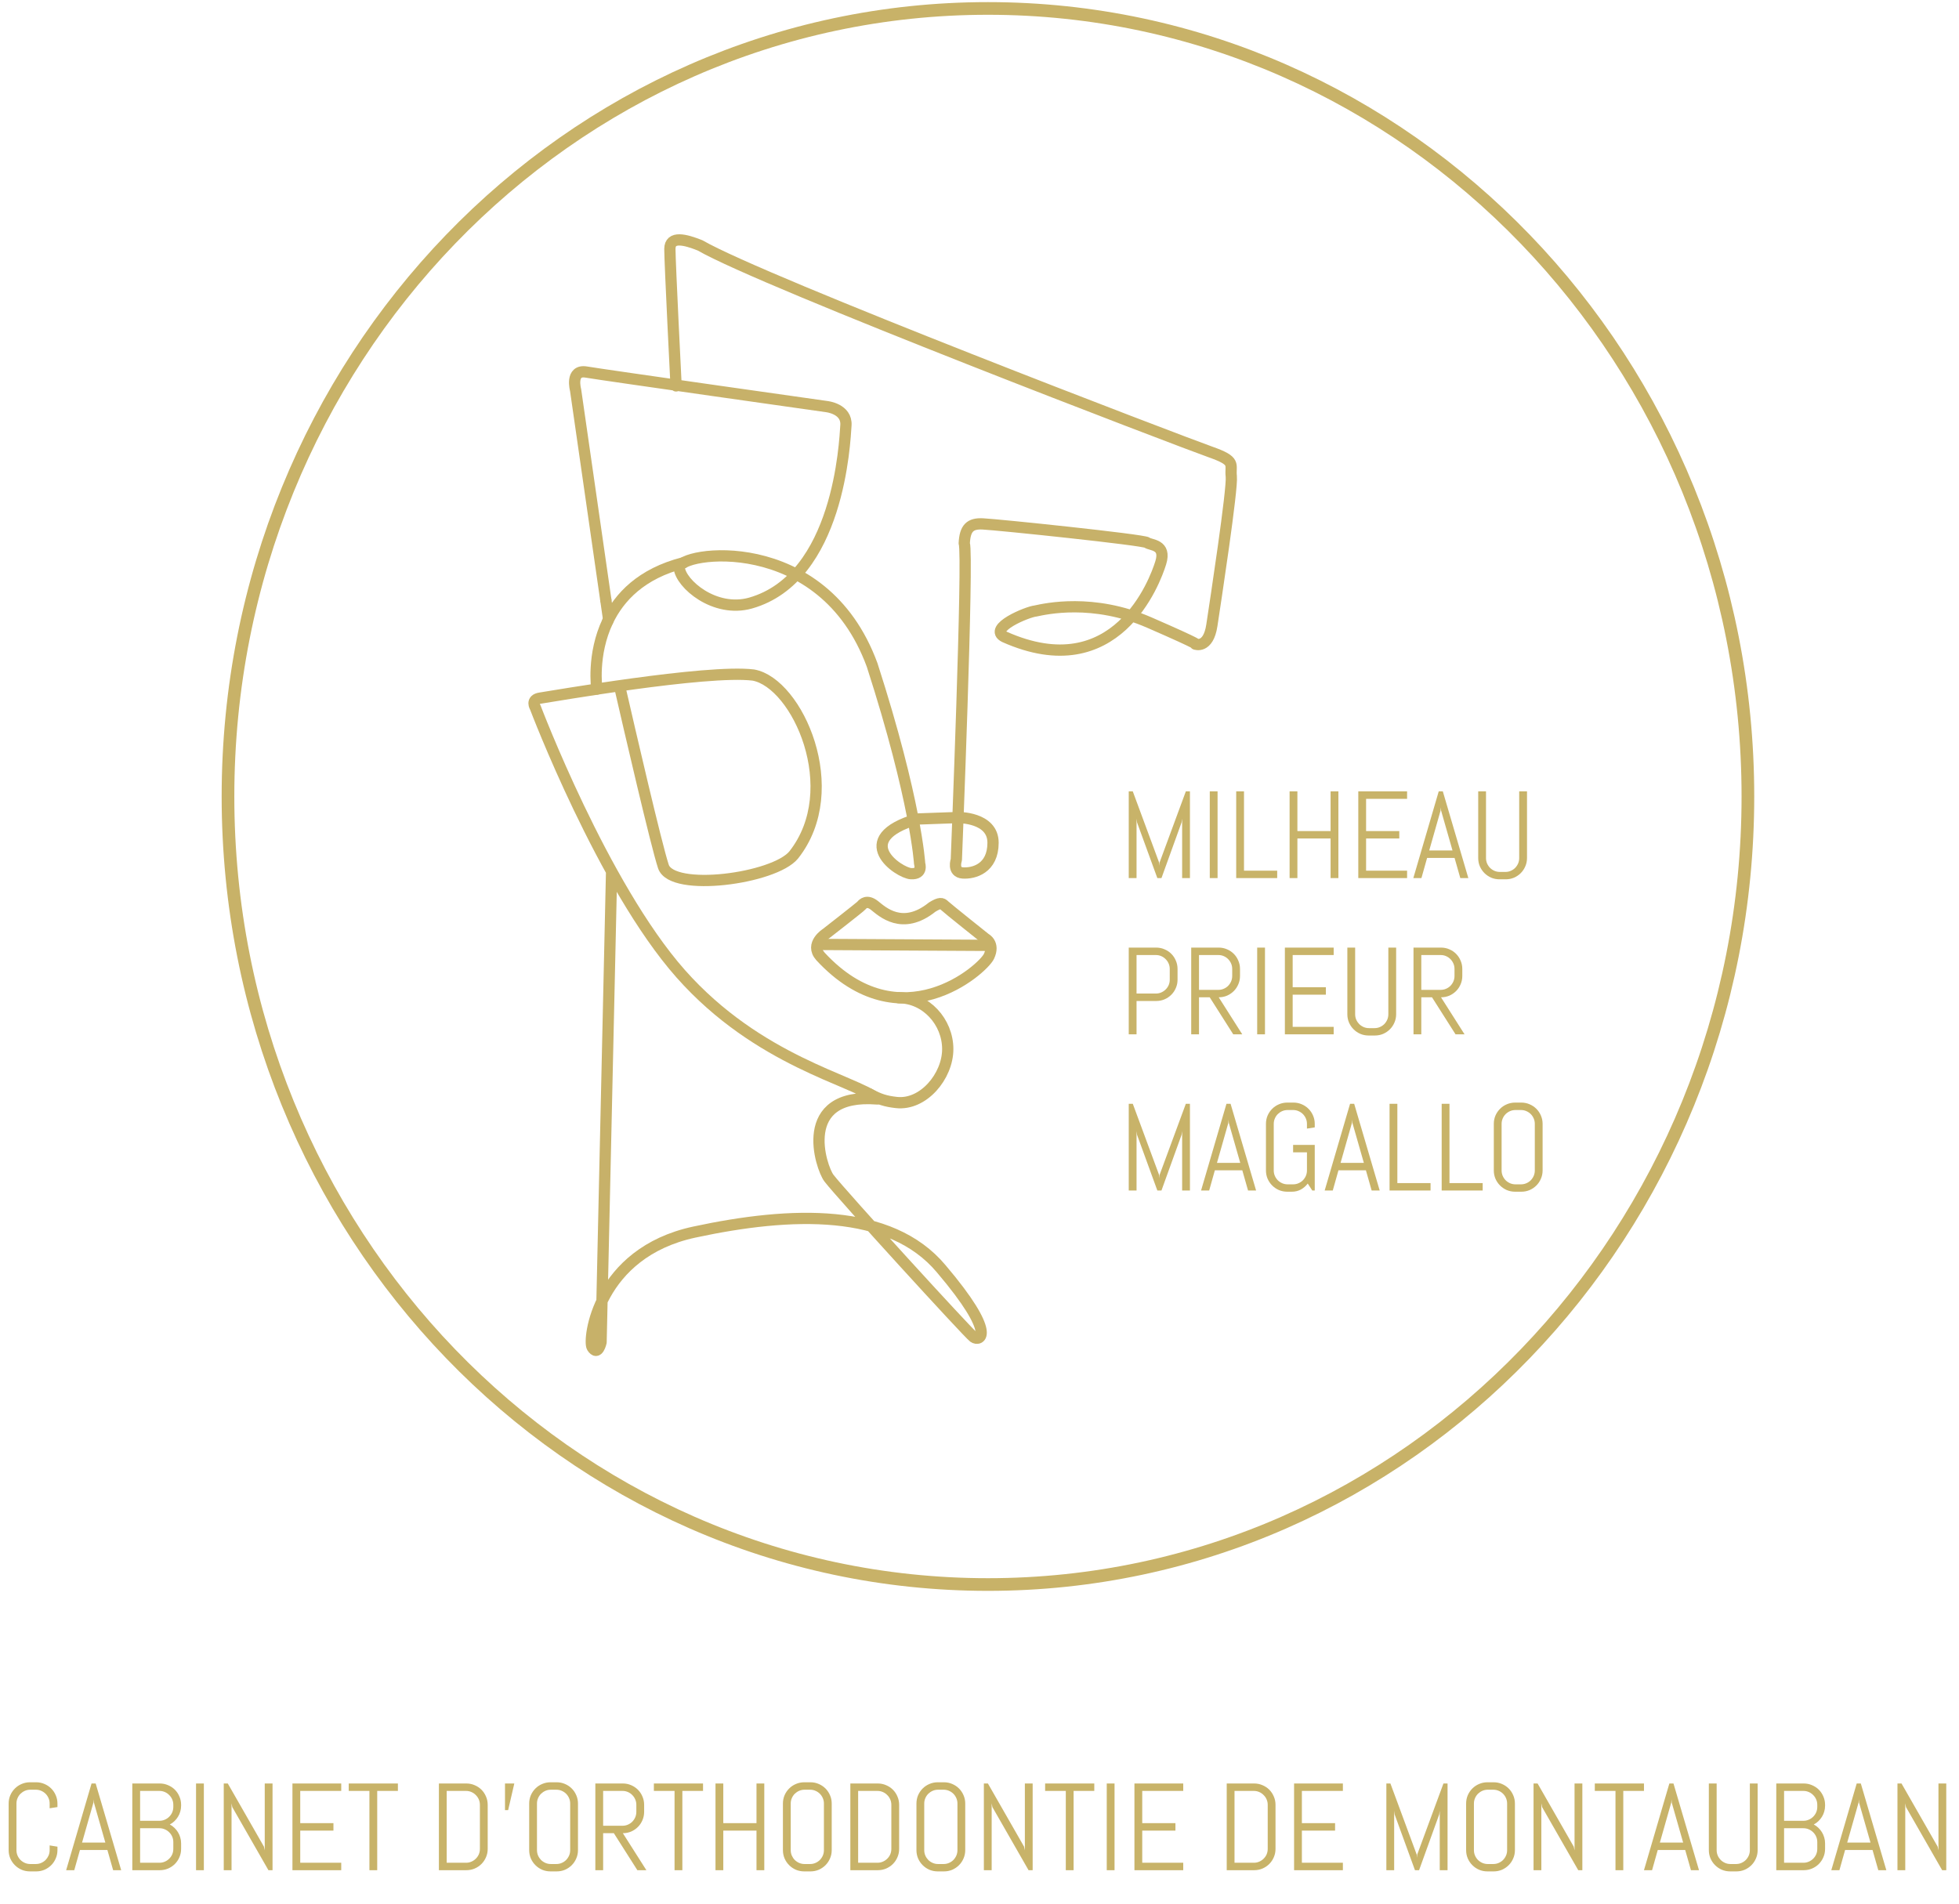 <svg width="464" height="451" viewBox="0 0 464 451" fill="none" xmlns="http://www.w3.org/2000/svg">
<path class="preload" d="M414 188.667C414 291.76 333.412 375.333 234 375.333C134.588 375.333 54 291.76 54 188.667C54 85.573 134.588 2 234 2C333.412 2 414 85.573 414 188.667Z" stroke="#C8B268" stroke-width="3" stroke-miterlimit="10"/>
<path d="M143.486 142.085L136.333 92.393C136.333 92.393 134.969 87.45 138.89 88.133C142.812 88.813 195.828 96.315 195.828 96.315C195.828 96.315 200.634 96.826 200.364 100.747C200.09 104.669 198.728 136.889 177.76 142.855C169.234 145.241 161.222 138.251 160.881 134.501C160.541 130.751 194.806 125.466 206.569 157.515C216.968 189.735 217.82 204.566 217.82 204.566C217.82 204.566 218.673 207.123 215.774 206.953C212.876 206.782 201.114 198.77 217.309 193.998L226.854 193.657C226.854 193.657 235.209 193.486 235.209 199.622C235.209 205.759 230.606 206.953 228.049 206.782C225.492 206.613 226.514 203.654 226.514 203.654C226.514 203.654 229.412 131.433 228.389 128.705C228.56 125.125 229.754 123.931 232.822 124.102C236.402 124.273 270.838 127.853 271.69 128.534C272.542 129.217 276.293 128.875 274.93 133.307C273.565 137.741 264.36 162.629 237.934 150.867C233.845 148.821 243.392 144.901 245.265 144.73C247.653 144.218 258.905 141.661 272.201 147.458C285.498 153.253 283.112 152.571 283.112 152.571C283.112 152.571 286.18 153.766 287.033 148.139C287.885 142.514 291.977 115.749 291.636 112.851C291.294 109.953 293 109.271 286.693 107.055C280.385 104.839 180.828 66.822 165.825 58.129C162.416 56.765 158.665 55.742 158.665 58.981C158.665 62.219 160.136 91.414 160.136 91.414" stroke="#C7B169" stroke-width="2.667" stroke-miterlimit="10" stroke-linecap="round" stroke-linejoin="round"/>
<path d="M144.065 146.104L143.486 142.084" stroke="#C7B169" stroke-width="2.667" stroke-miterlimit="10" stroke-linecap="round" stroke-linejoin="round"/>
<path d="M144.857 206.484L142.365 317.954C142.365 317.954 141.625 321.331 140.253 319.126C139.225 317.471 141.447 296.794 164.461 291.848C187.476 286.906 210.831 286.096 222.935 300.544C236.401 316.398 231.969 317.762 230.607 316.738C229.241 315.716 199.409 283.07 196.34 279.066C194.452 276.599 188.499 258.778 207.763 260.312C202.307 255.879 179.635 251.447 161.221 230.648C142.811 209.851 126.787 167.574 126.787 167.574C126.787 167.574 125.593 165.698 127.98 165.358C130.367 165.016 167.359 158.538 178.44 159.902C188.839 161.778 200.26 187.007 187.987 202.52C183.384 208.147 159.176 211.386 157.131 205.248C155.445 200.192 149.079 172.654 146.825 162.838" stroke="#C7B169" stroke-width="2.667" stroke-miterlimit="10" stroke-linecap="round" stroke-linejoin="round"/>
<path d="M143.971 147.087C146.672 141.439 151.897 135.869 161.853 133.316" stroke="#C7B169" stroke-width="2.667" stroke-miterlimit="10" stroke-linecap="round" stroke-linejoin="round"/>
<path d="M141.369 163.228C141.369 163.228 140.148 155.079 143.971 147.088" stroke="#C7B169" stroke-width="2.667" stroke-miterlimit="10" stroke-linecap="round" stroke-linejoin="round"/>
<path d="M205.884 259.103C208.305 260.407 209.747 260.863 212.292 261.153C218.685 261.887 224.48 254.935 224.48 248.501C224.48 242.065 219.317 236.337 212.883 236.337" stroke="#C7B169" stroke-width="2.667" stroke-miterlimit="10" stroke-linecap="round" stroke-linejoin="round"/>
<path d="M195.68 221.124C195.68 221.124 203.734 214.86 204.054 214.476C204.374 214.093 205.333 213.069 207.124 214.476C208.913 215.881 213.708 220.548 220.802 214.86C222.594 213.757 223.105 213.9 223.68 214.476C224.256 215.05 233.398 222.338 233.398 222.338C233.398 222.338 235.698 223.489 234.229 226.557C232.758 229.626 213.26 247.014 194.337 226.557C191.716 223.616 195.68 221.124 195.68 221.124Z" stroke="#C7B169" stroke-width="2.667" stroke-miterlimit="10" stroke-linecap="round" stroke-linejoin="round"/>
<path d="M193.858 223.712L234.293 223.936" stroke="#C7B169" stroke-width="2.667" stroke-miterlimit="10" stroke-linecap="round" stroke-linejoin="round"/>
<path d="M279.996 208V193.921L279.867 194.794L275.098 208H274.124L269.311 194.794L269.197 193.921V208H267.349V187.461H268.309L274.539 204.305L274.596 205.064L274.654 204.305L280.87 187.461H281.844V208H279.996ZM286.542 208V187.461H288.389V208H286.542ZM292.801 208V187.461H294.648V206.238H302.512V208H292.801ZM315.159 208V198.618H307.296V208H305.448V187.461H307.296V196.857H315.159V187.461H317.007V208H315.159ZM321.719 208V187.461H333.277V189.223H323.566V196.857H331.43V198.618H323.566V206.238H333.277V208H321.719ZM344.521 203.216H338.018L336.672 208H334.753L340.768 187.461H341.742L347.786 208H345.882L344.521 203.216ZM338.52 201.454H344.034L341.327 191.987L341.27 191.228L341.212 191.987L338.52 201.454ZM361.68 203.245C361.68 203.942 361.546 204.596 361.279 205.207C361.021 205.818 360.663 206.353 360.204 206.811C359.746 207.27 359.211 207.632 358.6 207.9C357.989 208.158 357.335 208.286 356.638 208.286H355.177C354.48 208.286 353.821 208.158 353.201 207.9C352.589 207.632 352.055 207.27 351.596 206.811C351.138 206.353 350.775 205.818 350.508 205.207C350.25 204.596 350.121 203.942 350.121 203.245V187.461H351.969V203.245C351.969 203.703 352.055 204.133 352.227 204.534C352.398 204.925 352.632 205.274 352.928 205.579C353.234 205.875 353.582 206.109 353.974 206.281C354.375 206.453 354.805 206.539 355.263 206.539H356.552C357.01 206.539 357.435 206.453 357.827 206.281C358.228 206.109 358.576 205.875 358.872 205.579C359.168 205.274 359.402 204.925 359.574 204.534C359.746 204.133 359.832 203.703 359.832 203.245V187.461H361.68V203.245ZM278.908 232.066C278.908 232.763 278.774 233.418 278.507 234.029C278.249 234.64 277.891 235.174 277.432 235.633C276.974 236.091 276.434 236.454 275.814 236.721C275.203 236.979 274.549 237.108 273.852 237.108H269.197V245H267.349V224.461H273.852C274.549 224.461 275.203 224.595 275.814 224.862C276.434 225.12 276.974 225.478 277.432 225.936C277.891 226.395 278.249 226.934 278.507 227.555C278.774 228.166 278.908 228.82 278.908 229.517V232.066ZM277.06 229.517C277.06 229.059 276.974 228.634 276.802 228.242C276.63 227.841 276.391 227.493 276.086 227.197C275.79 226.891 275.441 226.652 275.04 226.48C274.649 226.309 274.224 226.223 273.766 226.223H269.197V235.346H273.766C274.224 235.346 274.649 235.26 275.04 235.089C275.441 234.917 275.79 234.683 276.086 234.387C276.391 234.091 276.63 233.747 276.802 233.355C276.974 232.954 277.06 232.525 277.06 232.066V229.517ZM292.099 245L286.527 236.234H283.992V245H282.145V224.461H288.661C289.359 224.461 290.013 224.595 290.624 224.862C291.235 225.12 291.77 225.478 292.228 225.936C292.686 226.395 293.044 226.934 293.302 227.555C293.569 228.166 293.703 228.82 293.703 229.517V231.178C293.703 231.875 293.569 232.534 293.302 233.155C293.044 233.766 292.686 234.301 292.228 234.759C291.77 235.217 291.235 235.58 290.624 235.848C290.013 236.105 289.359 236.234 288.661 236.234L294.233 245H292.099ZM291.855 229.517C291.855 229.059 291.77 228.634 291.598 228.242C291.426 227.841 291.192 227.493 290.896 227.197C290.6 226.891 290.251 226.652 289.85 226.48C289.459 226.309 289.034 226.223 288.576 226.223H283.992V234.473H288.576C289.034 234.473 289.459 234.387 289.85 234.215C290.251 234.043 290.6 233.809 290.896 233.513C291.192 233.207 291.426 232.859 291.598 232.467C291.77 232.066 291.855 231.637 291.855 231.178V229.517ZM297.771 245V224.461H299.618V245H297.771ZM304.331 245V224.461H315.889V226.223H306.178V233.857H314.042V235.618H306.178V243.238H315.889V245H304.331ZM330.685 240.245C330.685 240.942 330.551 241.596 330.284 242.207C330.026 242.818 329.668 243.353 329.21 243.811C328.751 244.27 328.217 244.632 327.605 244.9C326.994 245.158 326.34 245.286 325.643 245.286H324.182C323.485 245.286 322.826 245.158 322.206 244.9C321.595 244.632 321.06 244.27 320.602 243.811C320.143 243.353 319.78 242.818 319.513 242.207C319.255 241.596 319.126 240.942 319.126 240.245V224.461H320.974V240.245C320.974 240.703 321.06 241.133 321.232 241.534C321.404 241.925 321.638 242.274 321.934 242.579C322.239 242.875 322.588 243.109 322.979 243.281C323.38 243.453 323.81 243.539 324.268 243.539H325.557C326.016 243.539 326.441 243.453 326.832 243.281C327.233 243.109 327.582 242.875 327.878 242.579C328.174 242.274 328.408 241.925 328.579 241.534C328.751 241.133 328.837 240.703 328.837 240.245V224.461H330.685V240.245ZM344.75 245L339.178 236.234H336.643V245H334.796V224.461H341.312C342.01 224.461 342.664 224.595 343.275 224.862C343.886 225.12 344.421 225.478 344.879 225.936C345.337 226.395 345.695 226.934 345.953 227.555C346.22 228.166 346.354 228.82 346.354 229.517V231.178C346.354 231.875 346.22 232.534 345.953 233.155C345.695 233.766 345.337 234.301 344.879 234.759C344.421 235.217 343.886 235.58 343.275 235.848C342.664 236.105 342.01 236.234 341.312 236.234L346.884 245H344.75ZM344.507 229.517C344.507 229.059 344.421 228.634 344.249 228.242C344.077 227.841 343.843 227.493 343.547 227.197C343.251 226.891 342.902 226.652 342.501 226.48C342.11 226.309 341.685 226.223 341.227 226.223H336.643V234.473H341.227C341.685 234.473 342.11 234.387 342.501 234.215C342.902 234.043 343.251 233.809 343.547 233.513C343.843 233.207 344.077 232.859 344.249 232.467C344.421 232.066 344.507 231.637 344.507 231.178V229.517ZM279.996 282V267.921L279.867 268.794L275.098 282H274.124L269.311 268.794L269.197 267.921V282H267.349V261.461H268.309L274.539 278.305L274.596 279.064L274.654 278.305L280.87 261.461H281.844V282H279.996ZM294.247 277.216H287.745L286.398 282H284.479L290.495 261.461H291.469L297.513 282H295.608L294.247 277.216ZM288.246 275.454H293.76L291.053 265.987L290.996 265.228L290.939 265.987L288.246 275.454ZM311.406 282H310.819L309.745 280.353C309.296 280.945 308.752 281.418 308.112 281.771C307.472 282.115 306.761 282.286 305.978 282.286H304.904C304.207 282.286 303.548 282.158 302.927 281.9C302.316 281.632 301.781 281.27 301.323 280.811C300.865 280.353 300.502 279.818 300.234 279.207C299.977 278.596 299.848 277.942 299.848 277.245V266.216C299.848 265.519 299.977 264.865 300.234 264.254C300.502 263.643 300.865 263.108 301.323 262.65C301.781 262.191 302.316 261.833 302.927 261.576C303.548 261.308 304.207 261.174 304.904 261.174H306.365C307.062 261.174 307.716 261.308 308.327 261.576C308.938 261.833 309.473 262.191 309.931 262.65C310.389 263.108 310.747 263.643 311.005 264.254C311.273 264.865 311.406 265.519 311.406 266.216V267.047L309.559 267.333V266.216C309.559 265.758 309.473 265.333 309.301 264.941C309.129 264.54 308.895 264.192 308.599 263.896C308.303 263.6 307.954 263.366 307.553 263.194C307.162 263.022 306.737 262.936 306.279 262.936H304.99C304.531 262.936 304.102 263.022 303.701 263.194C303.309 263.366 302.961 263.6 302.655 263.896C302.359 264.192 302.125 264.54 301.953 264.941C301.781 265.333 301.695 265.758 301.695 266.216V277.245C301.695 277.703 301.781 278.133 301.953 278.534C302.125 278.925 302.359 279.274 302.655 279.579C302.961 279.875 303.309 280.109 303.701 280.281C304.102 280.453 304.531 280.539 304.99 280.539H306.279C306.737 280.539 307.162 280.453 307.553 280.281C307.954 280.109 308.303 279.875 308.599 279.579C308.895 279.274 309.129 278.925 309.301 278.534C309.473 278.133 309.559 277.703 309.559 277.245V272.962H306.279V271.201H311.406V282ZM323.523 277.216H317.021L315.674 282H313.755L319.771 261.461H320.745L326.789 282H324.884L323.523 277.216ZM317.522 275.454H323.036L320.329 265.987L320.272 265.228L320.215 265.987L317.522 275.454ZM329.124 282V261.461H330.971V280.238H338.835V282H329.124ZM341.47 282V261.461H343.318V280.238H351.181V282H341.47ZM365.375 277.245C365.375 277.942 365.241 278.596 364.974 279.207C364.716 279.818 364.358 280.353 363.9 280.811C363.441 281.27 362.907 281.632 362.296 281.9C361.684 282.158 361.03 282.286 360.333 282.286H358.872C358.175 282.286 357.516 282.158 356.896 281.9C356.285 281.632 355.75 281.27 355.292 280.811C354.833 280.353 354.47 279.818 354.203 279.207C353.945 278.596 353.816 277.942 353.816 277.245V266.216C353.816 265.519 353.945 264.865 354.203 264.254C354.47 263.643 354.833 263.108 355.292 262.65C355.75 262.191 356.285 261.833 356.896 261.576C357.516 261.308 358.175 261.174 358.872 261.174H360.333C361.03 261.174 361.684 261.308 362.296 261.576C362.907 261.833 363.441 262.191 363.9 262.65C364.358 263.108 364.716 263.643 364.974 264.254C365.241 264.865 365.375 265.519 365.375 266.216V277.245ZM363.527 266.216C363.527 265.758 363.441 265.333 363.27 264.941C363.098 264.54 362.864 264.192 362.568 263.896C362.272 263.6 361.923 263.366 361.522 263.194C361.131 263.022 360.706 262.936 360.247 262.936H358.958C358.5 262.936 358.07 263.022 357.669 263.194C357.278 263.366 356.929 263.6 356.624 263.896C356.328 264.192 356.094 264.54 355.922 264.941C355.75 265.333 355.664 265.758 355.664 266.216V277.245C355.664 277.703 355.75 278.133 355.922 278.534C356.094 278.925 356.328 279.274 356.624 279.579C356.929 279.875 357.278 280.109 357.669 280.281C358.07 280.453 358.5 280.539 358.958 280.539H360.247C360.706 280.539 361.131 280.453 361.522 280.281C361.923 280.109 362.272 279.875 362.568 279.579C362.864 279.274 363.098 278.925 363.27 278.534C363.441 278.133 363.527 277.703 363.527 277.245V266.216Z" fill="#C8B369"/>
<path d="M13.607 438.245C13.607 438.942 13.473 439.596 13.206 440.207C12.948 440.818 12.59 441.353 12.132 441.811C11.673 442.27 11.139 442.632 10.527 442.9C9.916 443.158 9.262 443.286 8.565 443.286H7.104C6.407 443.286 5.748 443.158 5.128 442.9C4.516 442.632 3.982 442.27 3.523 441.811C3.065 441.353 2.702 440.818 2.435 440.207C2.177 439.596 2.048 438.942 2.048 438.245V427.216C2.048 426.519 2.177 425.865 2.435 425.254C2.702 424.643 3.065 424.108 3.523 423.65C3.982 423.191 4.516 422.833 5.128 422.576C5.748 422.308 6.407 422.174 7.104 422.174H8.565C9.262 422.174 9.916 422.308 10.527 422.576C11.139 422.833 11.673 423.191 12.132 423.65C12.59 424.108 12.948 424.643 13.206 425.254C13.473 425.865 13.607 426.519 13.607 427.216V428.047L11.759 428.333V427.216C11.759 426.758 11.673 426.333 11.501 425.941C11.329 425.54 11.095 425.192 10.8 424.896C10.504 424.6 10.155 424.366 9.754 424.194C9.362 424.022 8.938 423.936 8.479 423.936H7.19C6.732 423.936 6.302 424.022 5.901 424.194C5.51 424.366 5.161 424.6 4.855 424.896C4.559 425.192 4.326 425.54 4.154 425.941C3.982 426.333 3.896 426.758 3.896 427.216V438.245C3.896 438.703 3.982 439.133 4.154 439.534C4.326 439.925 4.559 440.274 4.855 440.579C5.161 440.875 5.51 441.109 5.901 441.281C6.302 441.453 6.732 441.539 7.19 441.539H8.479C8.938 441.539 9.362 441.453 9.754 441.281C10.155 441.109 10.504 440.875 10.8 440.579C11.095 440.274 11.329 439.925 11.501 439.534C11.673 439.133 11.759 438.703 11.759 438.245V437.128L13.607 437.428V438.245ZM25.438 438.216H18.935L17.588 443H15.669L21.685 422.461H22.659L28.703 443H26.798L25.438 438.216ZM19.436 436.454H24.951L22.244 426.987L22.186 426.228L22.129 426.987L19.436 436.454ZM42.897 437.958C42.897 438.655 42.764 439.309 42.496 439.921C42.238 440.532 41.88 441.066 41.422 441.525C40.964 441.983 40.424 442.346 39.803 442.613C39.192 442.871 38.538 443 37.841 443H31.338V422.461H37.841C38.538 422.461 39.192 422.595 39.803 422.862C40.424 423.12 40.964 423.478 41.422 423.936C41.88 424.395 42.238 424.934 42.496 425.555C42.764 426.166 42.897 426.82 42.897 427.517V427.717C42.897 428.204 42.83 428.672 42.697 429.121C42.572 429.56 42.391 429.971 42.152 430.353C41.914 430.735 41.632 431.083 41.307 431.398C40.983 431.704 40.62 431.962 40.219 432.172C40.62 432.382 40.983 432.645 41.307 432.96C41.632 433.265 41.914 433.614 42.152 434.005C42.391 434.387 42.572 434.803 42.697 435.251C42.83 435.691 42.897 436.154 42.897 436.641V437.958ZM41.05 436.34C41.05 435.882 40.964 435.457 40.792 435.065C40.62 434.664 40.381 434.316 40.075 434.02C39.779 433.724 39.431 433.49 39.03 433.318C38.639 433.146 38.214 433.06 37.755 433.06H33.186V441.238H37.755C38.214 441.238 38.639 441.152 39.03 440.98C39.431 440.809 39.779 440.575 40.075 440.279C40.381 439.983 40.62 439.639 40.792 439.247C40.964 438.846 41.05 438.417 41.05 437.958V436.34ZM41.05 427.517C41.05 427.059 40.964 426.634 40.792 426.242C40.62 425.841 40.381 425.493 40.075 425.197C39.779 424.891 39.431 424.652 39.03 424.48C38.639 424.309 38.214 424.223 37.755 424.223H33.186V431.298H37.755C38.214 431.298 38.639 431.212 39.03 431.04C39.431 430.868 39.779 430.635 40.075 430.339C40.381 430.033 40.62 429.684 40.792 429.293C40.964 428.892 41.05 428.462 41.05 428.004V427.517ZM46.435 443V422.461H48.283V443H46.435ZM63.579 443L55.014 428.047L54.842 427.159V443H52.995V422.461H53.954L62.52 437.428L62.706 438.302V422.461H64.553V443H63.579ZM69.266 443V422.461H80.824V424.223H71.113V431.857H78.977V433.618H71.113V441.238H80.824V443H69.266ZM89.346 424.223V443H87.499V424.223H82.6V422.461H94.245V424.223H89.346ZM115.514 437.958C115.514 438.655 115.381 439.309 115.113 439.921C114.855 440.532 114.497 441.066 114.039 441.525C113.581 441.983 113.041 442.346 112.421 442.613C111.809 442.871 111.155 443 110.458 443H103.956V422.461H110.458C111.155 422.461 111.809 422.595 112.421 422.862C113.041 423.12 113.581 423.478 114.039 423.936C114.497 424.395 114.855 424.934 115.113 425.555C115.381 426.166 115.514 426.82 115.514 427.517V437.958ZM113.667 427.517C113.667 427.059 113.581 426.634 113.409 426.242C113.237 425.841 112.998 425.493 112.693 425.197C112.397 424.891 112.048 424.652 111.647 424.48C111.256 424.309 110.831 424.223 110.372 424.223H105.803V441.238H110.372C110.831 441.238 111.256 441.152 111.647 440.98C112.048 440.809 112.397 440.575 112.693 440.279C112.998 439.983 113.237 439.639 113.409 439.247C113.581 438.846 113.667 438.417 113.667 437.958V427.517ZM120.355 428.777H119.611V422.461H121.816L120.355 428.777ZM136.898 438.245C136.898 438.942 136.765 439.596 136.497 440.207C136.24 440.818 135.882 441.353 135.423 441.811C134.965 442.27 134.43 442.632 133.819 442.9C133.208 443.158 132.554 443.286 131.857 443.286H130.396C129.699 443.286 129.04 443.158 128.419 442.9C127.808 442.632 127.273 442.27 126.815 441.811C126.357 441.353 125.994 440.818 125.727 440.207C125.469 439.596 125.34 438.942 125.34 438.245V427.216C125.34 426.519 125.469 425.865 125.727 425.254C125.994 424.643 126.357 424.108 126.815 423.65C127.273 423.191 127.808 422.833 128.419 422.576C129.04 422.308 129.699 422.174 130.396 422.174H131.857C132.554 422.174 133.208 422.308 133.819 422.576C134.43 422.833 134.965 423.191 135.423 423.65C135.882 424.108 136.24 424.643 136.497 425.254C136.765 425.865 136.898 426.519 136.898 427.216V438.245ZM135.051 427.216C135.051 426.758 134.965 426.333 134.793 425.941C134.621 425.54 134.387 425.192 134.091 424.896C133.795 424.6 133.447 424.366 133.046 424.194C132.654 424.022 132.229 423.936 131.771 423.936H130.482C130.023 423.936 129.594 424.022 129.193 424.194C128.801 424.366 128.453 424.6 128.147 424.896C127.851 425.192 127.617 425.54 127.445 425.941C127.273 426.333 127.187 426.758 127.187 427.216V438.245C127.187 438.703 127.273 439.133 127.445 439.534C127.617 439.925 127.851 440.274 128.147 440.579C128.453 440.875 128.801 441.109 129.193 441.281C129.594 441.453 130.023 441.539 130.482 441.539H131.771C132.229 441.539 132.654 441.453 133.046 441.281C133.447 441.109 133.795 440.875 134.091 440.579C134.387 440.274 134.621 439.925 134.793 439.534C134.965 439.133 135.051 438.703 135.051 438.245V427.216ZM150.964 443L145.392 434.234H142.857V443H141.009V422.461H147.526C148.223 422.461 148.877 422.595 149.488 422.862C150.099 423.12 150.634 423.478 151.092 423.936C151.551 424.395 151.909 424.934 152.167 425.555C152.434 426.166 152.568 426.82 152.568 427.517V429.178C152.568 429.875 152.434 430.534 152.167 431.155C151.909 431.766 151.551 432.301 151.092 432.759C150.634 433.217 150.099 433.58 149.488 433.848C148.877 434.105 148.223 434.234 147.526 434.234L153.098 443H150.964ZM150.72 427.517C150.72 427.059 150.634 426.634 150.462 426.242C150.29 425.841 150.056 425.493 149.76 425.197C149.464 424.891 149.116 424.652 148.715 424.48C148.323 424.309 147.898 424.223 147.44 424.223H142.857V432.473H147.44C147.898 432.473 148.323 432.387 148.715 432.215C149.116 432.043 149.464 431.809 149.76 431.513C150.056 431.207 150.29 430.859 150.462 430.467C150.634 430.066 150.72 429.637 150.72 429.178V427.517ZM161.62 424.223V443H159.772V424.223H154.874V422.461H166.518V424.223H161.62ZM179.18 443V433.618H171.316V443H169.469V422.461H171.316V431.857H179.18V422.461H181.027V443H179.18ZM196.997 438.245C196.997 438.942 196.864 439.596 196.596 440.207C196.339 440.818 195.98 441.353 195.522 441.811C195.064 442.27 194.529 442.632 193.918 442.9C193.307 443.158 192.653 443.286 191.956 443.286H190.495C189.798 443.286 189.139 443.158 188.518 442.9C187.907 442.632 187.372 442.27 186.914 441.811C186.456 441.353 186.093 440.818 185.826 440.207C185.568 439.596 185.439 438.942 185.439 438.245V427.216C185.439 426.519 185.568 425.865 185.826 425.254C186.093 424.643 186.456 424.108 186.914 423.65C187.372 423.191 187.907 422.833 188.518 422.576C189.139 422.308 189.798 422.174 190.495 422.174H191.956C192.653 422.174 193.307 422.308 193.918 422.576C194.529 422.833 195.064 423.191 195.522 423.65C195.98 424.108 196.339 424.643 196.596 425.254C196.864 425.865 196.997 426.519 196.997 427.216V438.245ZM195.15 427.216C195.15 426.758 195.064 426.333 194.892 425.941C194.72 425.54 194.486 425.192 194.19 424.896C193.894 424.6 193.546 424.366 193.145 424.194C192.753 424.022 192.328 423.936 191.87 423.936H190.581C190.122 423.936 189.693 424.022 189.292 424.194C188.9 424.366 188.552 424.6 188.246 424.896C187.95 425.192 187.716 425.54 187.544 425.941C187.372 426.333 187.286 426.758 187.286 427.216V438.245C187.286 438.703 187.372 439.133 187.544 439.534C187.716 439.925 187.95 440.274 188.246 440.579C188.552 440.875 188.9 441.109 189.292 441.281C189.693 441.453 190.122 441.539 190.581 441.539H191.87C192.328 441.539 192.753 441.453 193.145 441.281C193.546 441.109 193.894 440.875 194.19 440.579C194.486 440.274 194.72 439.925 194.892 439.534C195.064 439.133 195.15 438.703 195.15 438.245V427.216ZM212.967 437.958C212.967 438.655 212.834 439.309 212.566 439.921C212.309 440.532 211.951 441.066 211.492 441.525C211.034 441.983 210.494 442.346 209.874 442.613C209.263 442.871 208.609 443 207.911 443H201.409V422.461H207.911C208.609 422.461 209.263 422.595 209.874 422.862C210.494 423.12 211.034 423.478 211.492 423.936C211.951 424.395 212.309 424.934 212.566 425.555C212.834 426.166 212.967 426.82 212.967 427.517V437.958ZM211.12 427.517C211.12 427.059 211.034 426.634 210.862 426.242C210.69 425.841 210.451 425.493 210.146 425.197C209.85 424.891 209.501 424.652 209.1 424.48C208.709 424.309 208.284 424.223 207.826 424.223H203.257V441.238H207.826C208.284 441.238 208.709 441.152 209.1 440.98C209.501 440.809 209.85 440.575 210.146 440.279C210.451 439.983 210.69 439.639 210.862 439.247C211.034 438.846 211.12 438.417 211.12 437.958V427.517ZM228.622 438.245C228.622 438.942 228.489 439.596 228.221 440.207C227.964 440.818 227.605 441.353 227.147 441.811C226.689 442.27 226.154 442.632 225.543 442.9C224.932 443.158 224.278 443.286 223.581 443.286H222.12C221.423 443.286 220.764 443.158 220.143 442.9C219.532 442.632 218.997 442.27 218.539 441.811C218.081 441.353 217.718 440.818 217.451 440.207C217.193 439.596 217.064 438.942 217.064 438.245V427.216C217.064 426.519 217.193 425.865 217.451 425.254C217.718 424.643 218.081 424.108 218.539 423.65C218.997 423.191 219.532 422.833 220.143 422.576C220.764 422.308 221.423 422.174 222.12 422.174H223.581C224.278 422.174 224.932 422.308 225.543 422.576C226.154 422.833 226.689 423.191 227.147 423.65C227.605 424.108 227.964 424.643 228.221 425.254C228.489 425.865 228.622 426.519 228.622 427.216V438.245ZM226.775 427.216C226.775 426.758 226.689 426.333 226.517 425.941C226.345 425.54 226.111 425.192 225.815 424.896C225.519 424.6 225.171 424.366 224.77 424.194C224.378 424.022 223.953 423.936 223.495 423.936H222.206C221.747 423.936 221.318 424.022 220.917 424.194C220.525 424.366 220.177 424.6 219.871 424.896C219.575 425.192 219.341 425.54 219.169 425.941C218.997 426.333 218.911 426.758 218.911 427.216V438.245C218.911 438.703 218.997 439.133 219.169 439.534C219.341 439.925 219.575 440.274 219.871 440.579C220.177 440.875 220.525 441.109 220.917 441.281C221.318 441.453 221.747 441.539 222.206 441.539H223.495C223.953 441.539 224.378 441.453 224.77 441.281C225.171 441.109 225.519 440.875 225.815 440.579C226.111 440.274 226.345 439.925 226.517 439.534C226.689 439.133 226.775 438.703 226.775 438.245V427.216ZM243.618 443L235.053 428.047L234.882 427.159V443H233.034V422.461H233.993L242.559 437.428L242.745 438.302V422.461H244.592V443H243.618ZM254.289 424.223V443H252.441V424.223H247.543V422.461H259.187V424.223H254.289ZM262.138 443V422.461H263.986V443H262.138ZM268.698 443V422.461H280.256V424.223H270.546V431.857H278.409V433.618H270.546V441.238H280.256V443H268.698ZM302.113 437.958C302.113 438.655 301.98 439.309 301.712 439.921C301.454 440.532 301.096 441.066 300.638 441.525C300.18 441.983 299.64 442.346 299.02 442.613C298.408 442.871 297.754 443 297.057 443H290.555V422.461H297.057C297.754 422.461 298.408 422.595 299.02 422.862C299.64 423.12 300.18 423.478 300.638 423.936C301.096 424.395 301.454 424.934 301.712 425.555C301.98 426.166 302.113 426.82 302.113 427.517V437.958ZM300.266 427.517C300.266 427.059 300.18 426.634 300.008 426.242C299.836 425.841 299.597 425.493 299.292 425.197C298.996 424.891 298.647 424.652 298.246 424.48C297.855 424.309 297.43 424.223 296.971 424.223H292.402V441.238H296.971C297.43 441.238 297.855 441.152 298.246 440.98C298.647 440.809 298.996 440.575 299.292 440.279C299.597 439.983 299.836 439.639 300.008 439.247C300.18 438.846 300.266 438.417 300.266 437.958V427.517ZM306.51 443V422.461H318.069V424.223H308.358V431.857H316.221V433.618H308.358V441.238H318.069V443H306.51ZM341.014 443V428.921L340.885 429.794L336.116 443H335.142L330.329 429.794L330.215 428.921V443H328.367V422.461H329.327L335.557 439.305L335.615 440.064L335.672 439.305L341.888 422.461H342.862V443H341.014ZM358.818 438.245C358.818 438.942 358.684 439.596 358.417 440.207C358.159 440.818 357.801 441.353 357.342 441.811C356.884 442.27 356.349 442.632 355.738 442.9C355.127 443.158 354.473 443.286 353.776 443.286H352.315C351.618 443.286 350.959 443.158 350.339 442.9C349.727 442.632 349.193 442.27 348.734 441.811C348.276 441.353 347.913 440.818 347.646 440.207C347.388 439.596 347.259 438.942 347.259 438.245V427.216C347.259 426.519 347.388 425.865 347.646 425.254C347.913 424.643 348.276 424.108 348.734 423.65C349.193 423.191 349.727 422.833 350.339 422.576C350.959 422.308 351.618 422.174 352.315 422.174H353.776C354.473 422.174 355.127 422.308 355.738 422.576C356.349 422.833 356.884 423.191 357.342 423.65C357.801 424.108 358.159 424.643 358.417 425.254C358.684 425.865 358.818 426.519 358.818 427.216V438.245ZM356.97 427.216C356.97 426.758 356.884 426.333 356.712 425.941C356.54 425.54 356.306 425.192 356.01 424.896C355.714 424.6 355.366 424.366 354.965 424.194C354.573 424.022 354.148 423.936 353.69 423.936H352.401C351.943 423.936 351.513 424.022 351.112 424.194C350.72 424.366 350.372 424.6 350.066 424.896C349.77 425.192 349.536 425.54 349.365 425.941C349.193 426.333 349.107 426.758 349.107 427.216V438.245C349.107 438.703 349.193 439.133 349.365 439.534C349.536 439.925 349.77 440.274 350.066 440.579C350.372 440.875 350.72 441.109 351.112 441.281C351.513 441.453 351.943 441.539 352.401 441.539H353.69C354.148 441.539 354.573 441.453 354.965 441.281C355.366 441.109 355.714 440.875 356.01 440.579C356.306 440.274 356.54 439.925 356.712 439.534C356.884 439.133 356.97 438.703 356.97 438.245V427.216ZM373.814 443L365.249 428.047L365.077 427.159V443H363.229V422.461H364.189L372.754 437.428L372.94 438.302V422.461H374.788V443H373.814ZM384.484 424.223V443H382.637V424.223H377.738V422.461H389.383V424.223H384.484ZM399.151 438.216H392.648L391.302 443H389.383L395.398 422.461H396.372L402.417 443H400.512L399.151 438.216ZM393.15 436.454H398.664L395.957 426.987L395.9 426.228L395.842 426.987L393.15 436.454ZM416.31 438.245C416.31 438.942 416.176 439.596 415.909 440.207C415.651 440.818 415.293 441.353 414.835 441.811C414.376 442.27 413.842 442.632 413.23 442.9C412.619 443.158 411.965 443.286 411.268 443.286H409.807C409.11 443.286 408.451 443.158 407.831 442.9C407.22 442.632 406.685 442.27 406.227 441.811C405.768 441.353 405.405 440.818 405.138 440.207C404.88 439.596 404.751 438.942 404.751 438.245V422.461H406.599V438.245C406.599 438.703 406.685 439.133 406.857 439.534C407.029 439.925 407.263 440.274 407.559 440.579C407.864 440.875 408.213 441.109 408.604 441.281C409.005 441.453 409.435 441.539 409.893 441.539H411.182C411.641 441.539 412.066 441.453 412.457 441.281C412.858 441.109 413.207 440.875 413.503 440.579C413.799 440.274 414.033 439.925 414.204 439.534C414.376 439.133 414.462 438.703 414.462 438.245V422.461H416.31V438.245ZM432.28 437.958C432.28 438.655 432.146 439.309 431.879 439.921C431.621 440.532 431.263 441.066 430.805 441.525C430.346 441.983 429.807 442.346 429.186 442.613C428.575 442.871 427.921 443 427.224 443H420.721V422.461H427.224C427.921 422.461 428.575 422.595 429.186 422.862C429.807 423.12 430.346 423.478 430.805 423.936C431.263 424.395 431.621 424.934 431.879 425.555C432.146 426.166 432.28 426.82 432.28 427.517V427.717C432.28 428.204 432.213 428.672 432.079 429.121C431.955 429.56 431.774 429.971 431.535 430.353C431.296 430.735 431.015 431.083 430.69 431.398C430.365 431.704 430.003 431.962 429.602 432.172C430.003 432.382 430.365 432.645 430.69 432.96C431.015 433.265 431.296 433.614 431.535 434.005C431.774 434.387 431.955 434.803 432.079 435.251C432.213 435.691 432.28 436.154 432.28 436.641V437.958ZM430.432 436.34C430.432 435.882 430.346 435.457 430.174 435.065C430.003 434.664 429.764 434.316 429.458 434.02C429.162 433.724 428.814 433.49 428.413 433.318C428.021 433.146 427.596 433.06 427.138 433.06H422.569V441.238H427.138C427.596 441.238 428.021 441.152 428.413 440.98C428.814 440.809 429.162 440.575 429.458 440.279C429.764 439.983 430.003 439.639 430.174 439.247C430.346 438.846 430.432 438.417 430.432 437.958V436.34ZM430.432 427.517C430.432 427.059 430.346 426.634 430.174 426.242C430.003 425.841 429.764 425.493 429.458 425.197C429.162 424.891 428.814 424.652 428.413 424.48C428.021 424.309 427.596 424.223 427.138 424.223H422.569V431.298H427.138C427.596 431.298 428.021 431.212 428.413 431.04C428.814 430.868 429.162 430.635 429.458 430.339C429.764 430.033 430.003 429.684 430.174 429.293C430.346 428.892 430.432 428.462 430.432 428.004V427.517ZM443.523 438.216H437.021L435.674 443H433.755L439.771 422.461H440.745L446.789 443H444.884L443.523 438.216ZM437.522 436.454H443.036L440.329 426.987L440.272 426.228L440.215 426.987L437.522 436.454ZM460.009 443L451.444 428.047L451.272 427.159V443H449.424V422.461H450.384L458.949 437.428L459.135 438.302V422.461H460.983V443H460.009Z" fill="#C8B369"/>
</svg>

